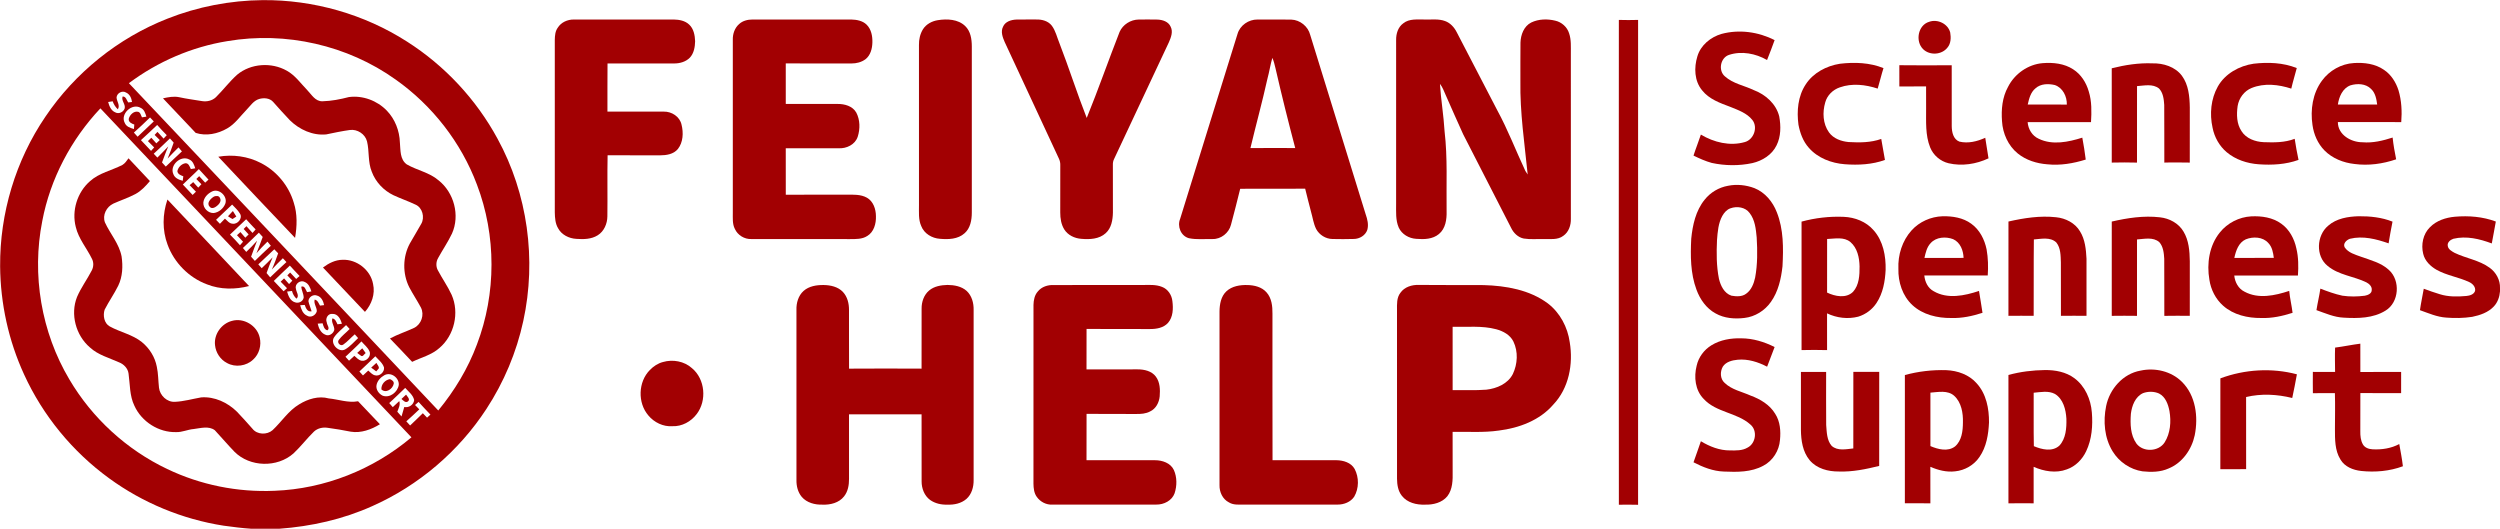 <?xml version="1.0" encoding="UTF-8" ?>
<!DOCTYPE svg PUBLIC "-//W3C//DTD SVG 1.1//EN" "http://www.w3.org/Graphics/SVG/1.1/DTD/svg11.dtd">
<svg width="2000pt" height="423pt" viewBox="0 0 2000 423" version="1.1" xmlns="http://www.w3.org/2000/svg">
<g id="#a20002ff">
<path fill="#a20002" opacity="1.00" d=" M 133.95 14.93 C 158.12 5.34 184.09 0.37 210.07 0.10 C 250.73 -0.24 291.43 11.34 325.66 33.31 C 355.81 52.52 380.95 79.48 397.99 110.91 C 422.14 154.96 429.34 207.77 418.63 256.78 C 413.22 281.79 403.14 305.75 389.13 327.15 C 367.00 361.07 334.94 388.41 297.92 404.85 C 274.42 415.45 248.95 421.15 223.29 423.00 L 201.10 423.00 C 193.65 422.49 186.25 421.56 178.87 420.54 C 145.93 415.41 114.27 402.31 87.34 382.67 C 58.05 361.39 34.31 332.50 19.27 299.56 C 6.83 272.51 0.34 242.78 0.10 213.03 C -0.20 170.70 12.49 128.34 36.34 93.33 C 60.03 58.20 94.50 30.42 133.95 14.93 M 181.99 32.89 C 153.48 37.49 126.22 49.26 103.11 66.55 C 142.95 108.50 182.60 150.64 222.39 192.63 C 265.09 237.93 307.99 283.03 350.61 328.40 C 363.63 312.58 374.39 294.82 381.54 275.58 C 397.09 234.81 397.09 188.40 381.53 147.63 C 368.89 113.94 345.83 84.33 316.44 63.60 C 277.99 36.14 228.53 24.97 181.99 32.89 M 93.24 78.04 C 93.46 81.23 96.26 84.32 94.26 87.44 C 92.36 85.67 91.00 83.47 90.13 81.03 C 88.93 81.21 87.72 81.40 86.52 81.60 C 87.40 84.89 88.83 88.52 92.25 89.90 C 95.01 91.46 98.65 89.72 99.69 86.88 C 100.73 83.48 96.82 80.55 98.09 77.21 C 100.74 77.04 101.35 80.23 102.55 81.96 C 103.57 81.84 104.59 81.71 105.61 81.59 C 105.21 78.54 103.87 75.39 100.89 74.06 C 97.85 72.10 93.43 74.50 93.24 78.04 M 99.79 98.30 C 101.01 101.34 104.28 102.41 107.16 103.22 C 107.23 102.32 107.37 100.52 107.44 99.62 C 105.38 98.93 102.61 97.70 103.01 95.03 C 103.80 91.90 107.03 88.61 110.51 89.44 C 112.47 90.00 112.70 92.34 113.59 93.87 C 114.76 93.68 115.93 93.50 117.11 93.31 C 116.28 90.64 115.39 87.54 112.58 86.32 C 105.71 82.14 95.98 91.15 99.79 98.30 M 80.32 86.68 C 56.84 111.62 40.21 143.10 33.82 176.81 C 25.27 219.78 33.05 265.78 55.45 303.47 C 73.68 334.43 101.28 359.77 133.74 375.19 C 160.39 387.97 190.20 393.94 219.71 392.62 C 259.63 391.13 298.67 375.63 329.14 349.87 C 246.20 262.14 163.26 174.41 80.32 86.68 M 107.10 106.07 C 108.10 107.17 109.09 108.27 110.09 109.38 C 114.38 105.27 118.71 101.21 123.03 97.13 C 122.03 96.07 121.03 95.02 120.03 93.96 C 115.79 98.07 111.52 102.15 107.10 106.07 M 112.75 112.11 C 115.46 114.96 118.15 117.83 120.84 120.70 C 121.67 119.78 122.50 118.86 123.33 117.94 C 121.67 116.25 120.00 114.56 118.34 112.88 C 119.24 111.98 120.15 111.09 121.06 110.20 C 122.40 111.68 123.74 113.17 125.06 114.67 C 125.99 113.80 126.92 112.93 127.85 112.06 C 126.46 110.68 125.08 109.31 123.69 107.94 C 124.45 107.13 125.21 106.32 125.97 105.52 C 127.59 107.31 129.23 109.09 130.87 110.87 C 131.71 109.96 132.56 109.05 133.41 108.15 C 130.77 105.50 128.21 102.78 125.76 99.97 C 121.43 104.02 117.17 108.16 112.75 112.11 M 122.98 122.97 C 123.95 124.00 124.92 125.04 125.89 126.08 C 128.88 123.16 131.76 120.14 134.65 117.11 C 132.75 121.31 131.25 125.66 129.61 129.96 C 130.62 131.06 131.62 132.16 132.62 133.28 C 136.91 129.21 141.18 125.11 145.54 121.12 C 144.63 120.05 143.72 118.99 142.81 117.92 C 139.78 120.78 136.96 123.85 134.08 126.85 C 135.89 122.67 137.39 118.37 138.94 114.09 C 137.93 112.98 136.94 111.86 135.96 110.73 C 131.72 114.90 127.34 118.92 122.98 122.97 M 138.69 139.34 C 139.84 142.53 143.18 143.84 146.19 144.63 C 146.31 143.73 146.54 141.93 146.65 141.03 C 144.65 140.23 142.15 139.41 141.89 136.89 C 142.52 133.89 145.05 131.28 148.05 130.64 C 150.87 130.20 151.74 133.28 152.66 135.25 C 153.84 135.06 155.02 134.86 156.20 134.66 C 155.33 131.92 154.29 128.75 151.37 127.57 C 144.61 123.91 135.47 132.25 138.69 139.34 M 146.27 147.62 C 148.88 150.39 151.49 153.17 154.10 155.96 C 154.99 155.09 155.87 154.22 156.76 153.36 C 155.06 151.62 153.38 149.87 151.70 148.13 C 152.65 147.31 153.61 146.50 154.57 145.68 C 155.90 147.16 157.24 148.63 158.59 150.11 C 159.43 149.20 160.27 148.29 161.12 147.38 C 159.76 145.98 158.41 144.58 157.06 143.19 C 157.63 142.62 158.78 141.49 159.35 140.93 C 160.95 142.67 162.54 144.40 164.14 146.14 C 165.03 145.33 165.91 144.52 166.80 143.70 C 164.24 140.89 161.61 138.13 159.07 135.29 C 154.94 139.54 150.45 143.42 146.27 147.62 M 169.39 153.31 C 166.00 155.02 163.02 158.17 162.68 162.10 C 162.44 166.55 166.55 170.64 170.99 170.43 C 175.15 169.88 178.75 166.79 180.25 162.91 C 182.36 157.02 175.04 150.21 169.39 153.31 M 185.71 163.65 C 181.45 167.74 177.15 171.80 172.85 175.85 C 173.88 176.91 174.91 177.98 175.94 179.05 C 177.27 177.66 178.61 176.28 179.95 174.91 C 181.77 176.44 183.37 178.81 185.96 178.95 C 190.00 179.71 194.37 174.67 191.99 170.93 C 190.35 168.15 187.90 165.98 185.71 163.65 M 183.99 187.68 C 186.73 190.44 189.43 193.26 191.98 196.20 C 192.80 195.25 193.61 194.31 194.43 193.37 C 192.81 191.64 191.18 189.92 189.58 188.17 C 190.49 187.33 191.41 186.49 192.34 185.66 C 193.64 187.16 194.94 188.66 196.24 190.17 C 197.13 189.29 198.02 188.42 198.91 187.55 C 197.58 186.09 196.25 184.64 194.93 183.18 C 195.67 182.43 196.40 181.68 197.15 180.94 C 198.78 182.73 200.42 184.52 202.01 186.35 C 202.84 185.42 203.67 184.49 204.51 183.56 C 201.94 180.88 199.37 178.19 196.93 175.40 C 192.64 179.51 188.28 183.56 183.99 187.68 M 194.32 198.40 C 195.21 199.44 196.11 200.49 197.01 201.53 C 200.06 198.70 202.89 195.65 205.67 192.56 C 204.03 196.81 202.38 201.05 200.87 205.35 C 201.87 206.47 202.87 207.60 203.88 208.73 C 208.07 204.61 212.36 200.59 216.67 196.61 C 215.77 195.51 214.87 194.41 213.97 193.30 C 210.89 196.27 207.97 199.39 205.16 202.62 C 206.96 198.31 208.53 193.92 210.18 189.55 C 209.13 188.42 208.10 187.28 207.08 186.14 C 202.93 190.34 198.54 194.28 194.32 198.40 M 206.64 211.48 C 207.55 212.51 208.46 213.54 209.37 214.57 C 212.42 211.82 215.18 208.78 218.09 205.89 C 216.31 210.01 214.77 214.22 213.25 218.44 C 214.22 219.58 215.18 220.72 216.13 221.87 C 220.44 217.77 224.75 213.67 229.15 209.67 C 228.20 208.64 227.24 207.60 226.29 206.58 C 223.20 209.45 220.36 212.57 217.46 215.63 C 219.41 211.41 220.95 207.03 222.52 202.66 C 221.50 201.57 220.47 200.50 219.44 199.43 C 215.20 203.48 210.92 207.48 206.64 211.48 M 219.05 224.76 C 221.67 227.50 224.27 230.27 226.89 233.02 C 227.79 232.20 228.70 231.38 229.61 230.56 C 227.92 228.82 226.24 227.08 224.54 225.35 C 225.44 224.47 226.35 223.59 227.26 222.71 C 228.60 224.22 229.93 225.73 231.26 227.25 C 232.12 226.34 232.99 225.44 233.86 224.55 C 232.53 223.13 231.20 221.72 229.87 220.30 C 230.43 219.73 231.55 218.59 232.11 218.02 C 233.72 219.73 235.32 221.46 236.94 223.17 C 237.85 222.37 238.75 221.57 239.66 220.78 C 237.03 218.05 234.41 215.30 231.88 212.47 C 227.63 216.59 223.20 220.53 219.05 224.76 M 236.74 231.00 C 236.98 233.69 239.74 236.64 237.19 238.95 C 235.37 237.28 234.18 235.15 233.59 232.76 C 232.28 232.93 230.97 233.10 229.67 233.27 C 230.66 236.72 232.23 240.77 236.04 241.86 C 238.91 242.97 242.51 241.12 242.95 238.00 C 242.89 235.01 241.24 232.33 241.00 229.37 C 243.81 228.24 244.56 231.95 245.65 233.71 C 246.51 233.57 248.23 233.28 249.09 233.14 C 248.17 230.09 246.83 226.72 243.60 225.51 C 240.20 223.71 235.58 227.24 236.74 231.00 M 246.74 240.96 C 247.31 243.73 248.52 246.32 249.29 249.04 C 245.92 249.73 244.67 246.49 243.79 243.95 C 242.88 244.00 241.05 244.12 240.14 244.17 C 240.99 247.43 242.25 251.04 245.58 252.53 C 248.60 254.52 252.65 252.24 253.45 248.96 C 253.49 245.77 250.81 242.96 251.73 239.69 C 254.17 240.11 254.91 242.65 256.00 244.49 C 256.82 244.39 258.47 244.20 259.29 244.10 C 258.67 240.92 257.03 237.41 253.65 236.47 C 250.57 235.22 246.87 237.64 246.74 240.96 M 261.42 257.91 C 261.53 260.02 264.27 262.76 261.85 264.26 C 259.28 263.54 258.76 260.83 258.08 258.63 C 257.10 258.70 255.13 258.85 254.15 258.92 C 254.95 262.50 256.58 266.28 260.22 267.75 C 263.17 269.28 266.65 266.92 267.43 263.97 C 267.67 260.79 264.73 257.85 265.91 254.71 C 268.33 255.10 269.04 257.58 269.98 259.45 C 270.86 259.35 272.62 259.13 273.49 259.02 C 272.59 255.40 270.30 250.92 265.95 251.12 C 262.36 250.68 260.07 254.82 261.42 257.91 M 267.43 269.62 C 263.58 274.65 271.06 282.76 276.35 279.38 C 280.25 277.06 283.22 273.55 286.49 270.47 C 285.60 269.46 284.71 268.46 283.82 267.45 C 280.69 270.09 278.03 273.30 274.66 275.64 C 272.53 277.29 269.47 274.34 270.87 272.15 C 273.32 268.72 276.83 266.23 279.72 263.19 C 278.77 262.15 277.81 261.11 276.86 260.07 C 273.71 263.23 270.01 265.93 267.43 269.62 M 276.37 285.41 C 277.32 286.46 278.27 287.51 279.23 288.57 C 280.65 287.27 282.05 285.96 283.48 284.67 C 285.20 286.16 286.82 288.05 289.16 288.56 C 293.14 289.38 297.28 284.96 295.59 281.05 C 294.24 277.87 291.32 275.73 289.15 273.13 C 285.06 277.39 280.64 281.33 276.37 285.41 M 287.51 297.19 C 288.46 298.25 289.41 299.31 290.38 300.37 C 291.80 299.08 293.20 297.77 294.61 296.46 C 296.26 297.87 297.75 299.73 299.98 300.25 C 303.61 301.28 307.73 297.68 307.22 293.97 C 306.04 290.26 302.74 287.84 300.26 285.02 C 296.11 289.17 291.77 293.14 287.51 297.19 M 307.42 300.21 C 304.50 301.87 301.94 304.55 301.24 307.93 C 300.50 311.49 302.98 315.04 306.10 316.54 C 311.92 318.69 318.14 313.65 319.03 307.95 C 319.41 302.21 312.69 297.21 307.42 300.21 M 311.39 322.46 C 312.33 323.54 313.28 324.63 314.22 325.72 C 315.94 324.08 317.65 322.45 319.42 320.87 C 320.42 323.85 318.86 326.65 317.84 329.38 C 318.97 330.63 320.09 331.90 321.22 333.17 C 321.95 330.65 322.66 328.12 323.42 325.61 C 327.07 326.38 330.95 323.82 331.34 320.04 C 330.44 315.92 326.81 313.32 324.16 310.32 C 319.98 314.45 315.66 318.43 311.39 322.46 M 332.03 324.02 C 333.17 325.16 334.31 326.32 335.44 327.48 C 331.99 330.69 328.62 333.98 325.05 337.06 C 326.07 338.16 327.09 339.27 328.10 340.39 C 331.44 337.07 334.98 333.95 338.27 330.58 C 339.40 331.75 340.52 332.94 341.65 334.13 C 342.55 333.31 343.45 332.49 344.35 331.68 C 341.17 328.31 337.91 325.00 334.85 321.53 C 333.90 322.36 332.96 323.18 332.03 324.02 Z" />
<path fill="#a20002" opacity="1.00" d=" M 446.19 22.19 C 448.88 17.84 454.02 15.56 459.03 15.62 C 485.70 15.61 512.38 15.62 539.06 15.61 C 543.41 15.70 548.11 16.56 551.37 19.69 C 554.99 23.06 555.92 28.27 556.10 33.00 C 555.99 37.57 555.17 42.56 551.95 46.05 C 548.65 49.52 543.68 50.83 539.01 50.77 C 521.35 50.75 503.68 50.77 486.02 50.75 C 485.88 63.59 486.00 76.43 485.95 89.26 C 500.98 89.29 516.01 89.21 531.04 89.29 C 537.37 89.14 543.87 93.34 545.23 99.73 C 546.86 106.18 546.56 113.86 542.27 119.24 C 538.84 123.41 533.11 124.26 528.02 124.27 C 514.04 124.24 500.06 124.31 486.08 124.22 C 485.75 140.50 486.12 156.78 485.90 173.06 C 485.86 178.90 483.28 185.05 478.18 188.22 C 473.10 191.43 466.81 191.52 461.01 191.09 C 455.20 190.76 449.23 187.85 446.45 182.55 C 444.19 178.79 443.95 174.30 443.84 170.03 C 443.84 124.00 443.85 77.96 443.83 31.93 C 443.91 28.58 444.14 24.99 446.19 22.19 Z" />
<path fill="#a20002" opacity="1.00" d=" M 591.28 19.27 C 594.14 16.58 598.17 15.62 602.00 15.61 C 628.33 15.63 654.66 15.62 680.99 15.61 C 685.33 15.73 690.07 16.55 693.30 19.73 C 697.06 23.41 698.06 28.99 697.91 34.05 C 697.78 38.91 696.40 44.27 692.39 47.38 C 689.17 49.78 685.10 50.81 681.12 50.77 C 663.62 50.74 646.12 50.79 628.61 50.74 C 628.62 61.55 628.62 72.36 628.62 83.17 C 642.42 83.15 656.23 83.16 670.04 83.16 C 675.67 83.09 682.03 84.83 685.01 90.03 C 688.10 95.91 688.18 103.09 686.19 109.33 C 684.15 115.66 677.24 118.96 670.92 118.61 C 656.82 118.62 642.71 118.64 628.61 118.59 C 628.63 130.99 628.60 143.40 628.63 155.81 C 644.76 155.64 660.89 155.79 677.03 155.73 C 682.57 155.73 688.57 155.35 693.57 158.18 C 698.70 161.12 700.72 167.34 700.75 172.95 C 700.95 178.84 699.16 185.64 693.75 188.81 C 689.68 191.46 684.63 191.24 679.98 191.28 C 653.67 191.22 627.36 191.31 601.06 191.24 C 595.53 191.44 590.13 188.14 587.87 183.09 C 585.80 179.07 586.30 174.44 586.25 170.08 C 586.27 124.03 586.27 77.98 586.25 31.93 C 586.09 27.26 587.70 22.40 591.28 19.27 Z" />
<path fill="#a20002" opacity="1.00" d=" M 750.27 16.14 C 757.67 14.96 766.42 15.31 772.12 20.81 C 776.49 24.95 777.42 31.26 777.45 37.00 C 777.44 81.33 777.44 125.67 777.45 170.01 C 777.45 175.97 776.33 182.57 771.58 186.67 C 766.28 191.42 758.66 191.64 751.95 191.04 C 745.64 190.63 739.31 186.92 736.99 180.85 C 734.60 175.55 735.24 169.64 735.18 164.00 C 735.18 121.32 735.20 78.64 735.17 35.96 C 735.09 31.60 736.06 27.15 738.37 23.42 C 740.96 19.31 745.56 16.88 750.27 16.14 Z" />
<path fill="#a20002" opacity="1.00" d=" M 802.42 21.42 C 804.13 17.26 808.94 15.80 813.07 15.65 C 818.37 15.53 823.68 15.65 829.00 15.60 C 833.56 15.46 838.54 16.77 841.44 20.54 C 844.53 24.68 845.61 29.86 847.55 34.56 C 855.20 54.36 861.63 74.61 869.38 94.36 C 878.63 71.62 886.72 48.38 895.68 25.51 C 898.28 19.63 904.53 15.71 910.92 15.63 C 915.93 15.59 920.94 15.54 925.95 15.66 C 930.05 15.81 934.80 17.29 936.53 21.40 C 938.61 25.46 936.77 30.01 935.09 33.86 C 920.46 64.99 905.86 96.13 891.24 127.26 C 890.50 128.72 890.24 130.34 890.30 131.97 C 890.33 144.64 890.32 157.32 890.33 169.99 C 890.22 175.86 889.17 182.40 884.57 186.53 C 879.33 191.36 871.70 191.65 864.99 191.06 C 859.69 190.67 854.30 188.16 851.43 183.55 C 848.90 179.52 848.19 174.63 848.20 169.95 C 848.22 157.28 848.21 144.61 848.23 131.94 C 848.28 130.19 847.86 128.48 847.13 126.91 C 832.61 95.81 818.20 64.65 803.71 33.53 C 802.10 29.79 800.42 25.35 802.42 21.42 Z" />
<path fill="#a20002" opacity="1.00" d=" M 990.03 27.10 C 992.02 20.24 998.94 15.52 1006.01 15.62 C 1015.01 15.65 1024.01 15.52 1033.01 15.68 C 1040.02 15.91 1046.45 21.10 1048.16 27.90 C 1062.98 75.73 1077.69 123.59 1092.53 171.41 C 1093.93 175.38 1095.02 179.74 1093.84 183.91 C 1092.31 188.39 1087.59 191.18 1082.97 191.17 C 1077.30 191.35 1071.62 191.32 1065.96 191.20 C 1060.58 191.13 1055.41 187.90 1052.90 183.17 C 1050.75 178.83 1050.15 173.96 1048.81 169.36 C 1047.28 163.21 1045.56 157.12 1044.14 150.95 C 1026.81 150.95 1009.48 150.96 992.16 151.02 C 989.78 160.66 987.36 170.29 984.77 179.87 C 983.11 186.39 976.78 191.43 969.99 191.23 C 963.71 191.12 957.32 191.83 951.13 190.57 C 944.62 188.80 941.63 181.04 944.13 175.01 C 959.35 125.69 974.72 76.40 990.03 27.10 M 1017.88 46.30 C 1016.28 51.76 1015.47 57.41 1013.97 62.90 C 1009.84 81.52 1004.77 99.91 1000.35 118.46 C 1012.29 118.37 1024.24 118.41 1036.18 118.44 C 1030.59 97.19 1025.26 75.88 1020.36 54.46 C 1019.72 51.69 1019.05 48.90 1017.88 46.30 Z" />
<path fill="#a20002" opacity="1.00" d=" M 1122.59 18.68 C 1127.47 14.71 1134.14 15.71 1139.98 15.61 C 1145.33 15.79 1150.91 14.93 1156.05 16.84 C 1160.24 18.33 1163.40 21.85 1165.37 25.74 C 1176.16 46.55 1186.98 67.35 1197.78 88.16 C 1206.33 103.86 1212.71 120.60 1220.29 136.76 C 1220.84 137.74 1221.46 138.69 1222.15 139.60 C 1219.66 114.79 1215.90 89.99 1216.32 64.99 C 1216.37 54.68 1216.23 44.38 1216.38 34.08 C 1216.58 27.83 1219.10 20.97 1224.99 18.00 C 1230.90 15.15 1237.91 15.00 1244.21 16.54 C 1249.32 17.68 1253.73 21.62 1255.28 26.64 C 1257.09 31.89 1256.63 37.50 1256.68 42.95 C 1256.68 86.97 1256.67 130.99 1256.69 175.01 C 1256.84 180.16 1255.00 185.69 1250.59 188.70 C 1246.12 192.10 1240.20 191.12 1234.97 191.27 C 1229.64 191.11 1224.27 191.67 1218.99 190.83 C 1214.39 189.90 1210.78 186.33 1208.84 182.19 C 1196.07 157.24 1183.25 132.31 1170.50 107.35 C 1165.78 97.09 1161.30 86.71 1156.71 76.39 C 1155.24 73.23 1154.17 69.83 1151.95 67.09 C 1152.76 79.78 1154.91 92.33 1155.66 105.03 C 1158.15 126.28 1156.98 147.69 1157.28 169.03 C 1157.47 175.48 1156.45 182.87 1151.15 187.22 C 1146.14 191.43 1139.18 191.58 1132.99 191.07 C 1127.19 190.74 1121.47 187.45 1119.00 182.08 C 1116.37 176.08 1116.93 169.39 1116.89 163.01 C 1116.90 119.33 1116.89 75.65 1116.90 31.97 C 1116.83 27.02 1118.41 21.70 1122.59 18.68 Z" />
<path fill="#a20002" opacity="1.00" d=" M 1295.08 15.93 C 1300.21 16.08 1305.35 16.10 1310.48 15.93 C 1310.50 145.23 1310.53 274.53 1310.47 403.83 C 1305.34 403.68 1300.21 403.72 1295.09 403.78 C 1295.00 274.50 1294.99 145.21 1295.08 15.93 Z" />
<path fill="#a20002" opacity="1.00" d=" M 1543.40 17.42 C 1550.08 15.05 1558.39 19.01 1560.17 26.00 C 1560.85 30.07 1560.80 34.75 1557.98 38.05 C 1553.44 43.92 1543.88 44.54 1538.57 39.40 C 1532.04 33.12 1534.30 20.05 1543.40 17.42 Z" />
<path fill="#a20002" opacity="1.00" d=" M 1377.27 27.12 C 1391.39 23.35 1406.74 25.45 1419.69 32.10 C 1417.79 37.45 1415.72 42.74 1413.64 48.01 C 1404.57 42.79 1393.27 40.58 1383.17 43.92 C 1376.26 46.24 1374.40 56.50 1379.97 61.13 C 1386.40 66.92 1395.29 68.40 1402.92 72.03 C 1412.38 75.58 1420.93 83.07 1423.39 93.16 C 1424.77 100.82 1424.80 109.19 1421.24 116.29 C 1417.59 123.85 1409.90 128.63 1401.93 130.47 C 1391.24 132.78 1380.07 132.64 1369.40 130.34 C 1364.33 128.95 1359.53 126.76 1354.81 124.48 C 1356.61 118.82 1358.86 113.32 1360.70 107.67 C 1371.10 113.91 1383.98 117.08 1395.86 113.65 C 1403.02 111.68 1406.54 101.86 1401.88 95.97 C 1397.53 90.48 1390.63 88.10 1384.36 85.54 C 1376.15 82.46 1367.28 79.38 1361.67 72.24 C 1355.45 64.77 1355.13 54.06 1357.89 45.12 C 1360.51 36.16 1368.50 29.66 1377.27 27.12 Z" />
<path fill="#a20002" opacity="1.00" d=" M 1444.56 67.54 C 1450.58 58.22 1461.19 52.68 1471.96 51.00 C 1483.62 49.62 1495.78 50.05 1506.79 54.49 C 1505.06 59.90 1503.80 65.44 1502.16 70.88 C 1492.46 67.69 1481.67 66.41 1471.87 69.89 C 1466.35 71.75 1461.68 76.25 1460.18 81.95 C 1457.87 89.82 1458.27 99.06 1463.18 105.89 C 1466.73 110.86 1472.97 113.09 1478.84 113.63 C 1487.60 114.14 1496.63 114.14 1505.00 111.15 C 1506.07 116.73 1506.88 122.37 1507.96 127.95 C 1497.76 131.65 1486.67 132.20 1475.95 131.40 C 1465.16 130.60 1454.12 126.44 1446.94 118.09 C 1442.42 112.99 1440.03 106.39 1438.77 99.78 C 1437.30 88.82 1438.32 76.98 1444.56 67.54 Z" />
<path fill="#a20002" opacity="1.00" d=" M 1606.41 69.54 C 1611.66 59.07 1622.41 51.48 1634.14 50.52 C 1642.49 49.85 1651.41 50.78 1658.56 55.48 C 1664.81 59.45 1668.98 66.08 1670.99 73.11 C 1673.49 81.05 1673.29 89.51 1672.81 97.72 C 1655.91 97.63 1639.01 97.69 1622.11 97.69 C 1622.55 103.34 1625.71 108.66 1630.99 111.01 C 1641.94 116.34 1654.74 113.63 1665.84 110.12 C 1666.91 115.94 1667.90 121.77 1668.59 127.65 C 1658.69 130.75 1648.26 132.53 1637.87 131.45 C 1629.41 130.80 1620.91 128.20 1614.25 122.81 C 1606.52 116.57 1602.17 106.76 1601.61 96.95 C 1600.92 87.62 1601.79 77.86 1606.41 69.54 M 1628.45 70.61 C 1624.50 73.78 1623.26 78.93 1622.18 83.62 C 1632.61 83.63 1643.04 83.57 1653.47 83.66 C 1653.62 77.17 1650.29 70.23 1643.85 68.03 C 1638.71 66.83 1632.60 66.89 1628.45 70.61 Z" />
<path fill="#a20002" opacity="1.00" d=" M 1689.39 54.63 C 1700.03 51.96 1710.96 50.23 1721.97 50.68 C 1730.67 50.48 1740.09 53.37 1745.50 60.57 C 1750.87 67.83 1751.69 77.20 1751.84 85.94 C 1751.83 100.65 1751.87 115.36 1751.82 130.07 C 1745.03 130.02 1738.24 129.83 1731.46 130.07 C 1731.37 114.70 1731.53 99.32 1731.38 83.95 C 1731.08 79.40 1730.54 74.22 1727.21 70.79 C 1722.22 66.84 1715.42 68.49 1709.62 68.89 C 1709.60 89.29 1709.64 109.68 1709.60 130.08 C 1702.86 129.96 1696.13 129.85 1689.40 130.07 C 1689.36 104.92 1689.38 79.78 1689.39 54.63 Z" />
<path fill="#a20002" opacity="1.00" d=" M 1774.26 69.22 C 1780.10 58.90 1791.39 52.65 1802.90 50.97 C 1814.45 49.63 1826.49 50.07 1837.41 54.45 C 1835.99 59.95 1834.28 65.37 1833.03 70.90 C 1822.86 67.58 1811.44 66.27 1801.31 70.38 C 1795.32 72.80 1791.10 78.54 1790.10 84.86 C 1789.17 91.61 1789.27 99.03 1793.20 104.90 C 1796.91 110.86 1804.18 113.42 1810.91 113.73 C 1819.24 114.05 1827.85 114.10 1835.75 111.05 C 1836.58 116.71 1837.67 122.32 1838.82 127.92 C 1828.65 131.60 1817.61 132.20 1806.90 131.42 C 1797.69 130.76 1788.44 127.74 1781.32 121.73 C 1775.44 116.76 1771.51 109.68 1770.05 102.16 C 1767.60 91.17 1768.70 79.12 1774.26 69.22 Z" />
<path fill="#a20002" opacity="1.00" d=" M 1857.57 64.54 C 1863.48 56.43 1873.03 51.01 1883.10 50.44 C 1891.37 49.91 1900.17 51.01 1907.14 55.85 C 1912.87 59.64 1916.69 65.73 1918.78 72.19 C 1921.26 80.43 1921.67 89.14 1921.00 97.68 C 1904.09 97.67 1887.19 97.68 1870.29 97.67 C 1870.27 107.84 1880.86 113.85 1889.99 113.81 C 1898.25 114.55 1906.31 112.54 1914.10 110.04 C 1914.71 115.89 1915.77 121.68 1916.92 127.45 C 1906.23 131.11 1894.76 132.70 1883.53 131.18 C 1874.69 130.21 1865.86 126.73 1859.55 120.32 C 1854.19 114.85 1851.03 107.54 1849.99 100.01 C 1848.17 87.85 1850.10 74.59 1857.57 64.54 M 1880.31 68.29 C 1874.02 70.66 1871.21 77.46 1870.29 83.64 C 1880.77 83.59 1891.25 83.63 1901.74 83.62 C 1901.14 79.16 1900.29 74.32 1896.83 71.12 C 1892.56 66.81 1885.76 66.63 1880.31 68.29 Z" />
<path fill="#a20002" opacity="1.00" d=" M 189.75 59.74 C 200.64 50.68 217.20 49.62 229.43 56.56 C 236.15 60.27 240.59 66.72 245.83 72.13 C 249.34 75.73 252.18 81.15 257.95 81.02 C 265.08 80.84 272.20 79.45 279.11 77.65 C 290.17 76.17 301.75 80.49 309.46 88.51 C 316.01 95.28 319.61 104.62 319.91 113.99 C 320.49 120.06 319.82 127.53 325.44 131.53 C 333.63 136.26 343.51 137.94 350.82 144.25 C 363.23 154.04 368.12 172.34 361.59 186.85 C 358.37 193.63 354.09 199.84 350.50 206.42 C 348.83 209.26 348.64 212.95 350.11 215.90 C 353.64 222.66 358.12 228.91 361.31 235.85 C 367.64 250.17 363.49 268.27 351.53 278.39 C 345.35 283.98 337.05 285.93 329.72 289.48 C 323.82 283.24 317.98 276.95 311.97 270.81 C 318.19 267.43 324.98 265.29 331.37 262.27 C 337.11 259.38 339.65 251.84 336.76 246.08 C 333.80 240.53 330.29 235.28 327.35 229.71 C 321.97 218.91 322.11 205.46 327.86 194.82 C 330.80 189.51 334.08 184.39 337.00 179.06 C 339.96 173.96 338.01 166.10 332.40 163.69 C 326.63 160.93 320.55 158.88 314.76 156.17 C 306.90 152.41 300.48 145.61 297.44 137.43 C 294.22 129.70 295.56 121.09 293.61 113.08 C 292.12 107.23 285.82 103.15 279.87 104.00 C 273.53 104.88 267.25 106.21 260.99 107.52 C 250.20 108.60 239.49 103.67 231.90 96.20 C 227.28 91.42 222.90 86.41 218.46 81.47 C 215.73 78.41 211.04 78.10 207.32 79.19 C 202.77 80.53 200.20 84.84 197.04 88.03 C 192.11 93.11 187.98 99.20 181.71 102.76 C 174.22 107.10 164.95 109.06 156.56 106.32 C 147.87 97.07 139.13 87.88 130.39 78.67 C 134.60 77.73 138.99 76.87 143.28 77.75 C 149.23 79.06 155.28 79.84 161.29 80.83 C 165.29 81.58 169.76 80.62 172.74 77.74 C 178.61 71.94 183.59 65.25 189.75 59.74 Z" />
<path fill="#a20002" opacity="1.00" d=" M 1519.47 52.17 C 1533.43 52.33 1547.40 52.30 1561.37 52.19 C 1561.41 68.48 1561.36 84.76 1561.39 101.05 C 1561.44 105.68 1562.64 111.44 1567.50 113.29 C 1574.49 114.96 1581.79 113.16 1588.20 110.22 C 1589.17 115.69 1589.83 121.20 1590.81 126.67 C 1580.98 131.32 1569.60 133.07 1558.93 130.62 C 1552.31 129.07 1546.61 124.20 1544.10 117.87 C 1540.18 108.05 1540.95 97.29 1540.89 86.94 C 1540.88 81.00 1540.91 75.05 1540.87 69.11 C 1533.74 69.21 1526.60 69.11 1519.48 69.19 C 1519.41 63.51 1519.41 57.84 1519.47 52.17 Z" />
<path fill="#a20002" opacity="1.00" d=" M 174.63 125.38 C 186.10 123.38 198.27 124.97 208.63 130.38 C 221.24 136.79 231.01 148.53 235.00 162.10 C 237.98 171.19 237.65 180.99 236.05 190.30 C 215.49 168.74 195.07 147.05 174.63 125.38 Z" />
<path fill="#a20002" opacity="1.00" d=" M 102.82 126.64 C 108.47 132.76 114.24 138.76 119.92 144.85 C 116.56 148.83 112.95 152.78 108.29 155.26 C 102.65 158.25 96.55 160.24 90.74 162.85 C 85.23 165.39 81.70 172.12 83.98 178.00 C 88.20 187.15 95.35 195.04 97.28 205.18 C 98.41 213.01 98.09 221.31 94.59 228.55 C 91.33 235.15 87.05 241.19 83.71 247.74 C 82.23 252.30 83.23 258.61 87.77 261.13 C 96.11 265.73 105.92 267.58 113.45 273.63 C 119.56 278.58 123.99 285.65 125.45 293.40 C 126.65 298.92 126.56 304.59 127.19 310.18 C 127.88 316.37 133.59 321.85 139.96 321.46 C 147.06 321.14 153.96 319.13 160.94 317.91 C 171.62 317.09 182.10 322.01 189.60 329.41 C 193.86 333.80 197.87 338.43 201.96 342.98 C 205.68 347.84 213.60 348.05 218.06 344.13 C 225.30 337.36 230.73 328.57 239.41 323.43 C 246.33 319.17 254.91 316.50 262.98 318.73 C 270.81 319.49 278.53 322.48 286.46 321.01 C 292.28 327.14 298.08 333.29 303.93 339.39 C 297.02 343.65 288.77 346.69 280.56 345.34 C 274.46 344.08 268.31 343.11 262.15 342.25 C 258.30 341.62 254.10 342.55 251.20 345.24 C 245.47 350.81 240.64 357.26 234.81 362.72 C 221.78 374.28 199.91 373.78 187.58 361.41 C 182.19 355.81 177.14 349.89 171.86 344.19 C 166.96 340.51 160.45 342.57 154.91 343.23 C 150.19 343.60 145.80 345.83 141.03 345.69 C 126.98 346.11 113.28 337.37 107.51 324.58 C 103.61 316.59 104.06 307.48 102.84 298.88 C 102.35 294.69 98.97 291.26 95.13 289.82 C 87.23 286.24 78.44 283.98 71.94 277.95 C 60.65 268.29 56.08 251.40 61.65 237.51 C 64.84 230.08 69.72 223.54 73.41 216.37 C 74.91 213.52 75.06 210.04 73.61 207.15 C 69.45 198.57 62.87 191.06 60.63 181.63 C 57.23 168.57 61.80 153.81 71.99 144.96 C 79.31 138.32 89.35 136.38 97.93 131.95 C 100.06 130.71 101.37 128.55 102.82 126.64 Z" />
<path fill="#a20002" opacity="1.00" d=" M 1382.46 148.62 C 1389.47 147.20 1396.86 147.99 1403.55 150.51 C 1412.02 153.89 1418.24 161.43 1421.45 169.81 C 1426.91 183.48 1426.77 198.52 1426.00 212.99 C 1424.90 222.98 1422.63 233.27 1416.68 241.58 C 1411.82 248.53 1403.99 253.40 1395.54 254.36 C 1387.74 255.31 1379.41 254.67 1372.47 250.73 C 1365.07 246.73 1359.98 239.46 1357.17 231.69 C 1352.33 218.72 1352.33 204.64 1352.99 191.00 C 1354.08 180.01 1356.58 168.53 1363.72 159.76 C 1368.33 153.91 1375.12 149.91 1382.46 148.62 M 1384.39 166.64 C 1381.45 167.61 1379.33 170.13 1377.84 172.73 C 1374.62 178.60 1374.13 185.42 1373.61 191.96 C 1373.14 202.32 1373.11 212.82 1375.16 223.03 C 1376.48 228.55 1379.36 234.63 1385.15 236.55 C 1389.02 237.20 1393.57 237.52 1396.90 234.98 C 1401.10 232.03 1403.06 226.92 1404.11 222.07 C 1406.08 211.49 1405.99 200.64 1405.35 189.93 C 1404.71 183.18 1404.00 175.91 1399.68 170.38 C 1396.27 165.70 1389.56 164.75 1384.39 166.64 Z" />
<path fill="#a20002" opacity="1.00" d=" M 171.27 157.20 C 172.77 156.61 175.16 156.44 175.89 158.25 C 177.41 160.56 175.50 163.24 173.65 164.67 C 172.06 166.02 169.27 167.51 167.71 165.32 C 164.93 162.42 168.68 158.69 171.27 157.20 Z" />
<path fill="#a20002" opacity="1.00" d=" M 134.07 195.74 C 129.71 184.21 129.99 171.23 133.95 159.63 C 155.67 182.74 177.59 205.67 199.25 228.83 C 188.22 231.69 176.25 231.74 165.57 227.48 C 151.14 222.12 139.35 210.19 134.07 195.74 Z" />
<path fill="#a20002" opacity="1.00" d=" M 182.38 172.99 C 183.67 171.59 184.99 170.21 186.30 168.82 C 187.23 170.28 188.16 171.74 189.06 173.23 C 188.08 173.95 187.07 174.61 186.03 175.22 C 184.74 174.60 183.57 173.76 182.38 172.99 Z" />
<path fill="#a20002" opacity="1.00" d=" M 1529.22 184.36 C 1535.49 177.38 1544.67 173.32 1554.02 173.01 C 1561.98 172.84 1570.42 174.13 1576.99 178.97 C 1583.72 183.77 1587.65 191.57 1589.28 199.52 C 1590.51 206.40 1590.66 213.42 1590.19 220.38 C 1573.28 220.39 1556.36 220.37 1539.45 220.40 C 1539.94 225.46 1542.29 230.52 1546.96 232.98 C 1558.09 239.49 1571.68 236.59 1583.20 232.75 C 1584.29 238.55 1585.02 244.42 1586.00 250.25 C 1577.92 252.87 1569.53 254.69 1561.00 254.40 C 1549.93 254.54 1538.22 251.78 1529.92 244.08 C 1521.99 236.74 1518.43 225.62 1518.72 215.00 C 1518.23 203.97 1521.78 192.62 1529.22 184.36 M 1544.52 194.51 C 1541.46 197.71 1540.50 202.16 1539.56 206.34 C 1549.99 206.30 1560.42 206.34 1570.86 206.32 C 1570.68 200.35 1568.25 193.90 1562.47 191.31 C 1556.59 189.10 1548.92 189.57 1544.52 194.51 Z" />
<path fill="#a20002" opacity="1.00" d=" M 1775.89 185.97 C 1781.94 178.38 1791.26 173.63 1800.95 173.09 C 1809.26 172.68 1818.15 173.93 1825.03 178.97 C 1831.55 183.58 1835.49 191.08 1837.10 198.77 C 1838.81 205.85 1838.83 213.18 1838.35 220.40 C 1821.37 220.37 1804.39 220.38 1787.41 220.40 C 1787.93 225.72 1790.69 230.96 1795.65 233.36 C 1806.76 239.40 1820.00 236.47 1831.37 232.72 C 1831.92 238.62 1833.36 244.38 1834.06 250.26 C 1825.95 252.85 1817.56 254.71 1809.00 254.40 C 1798.16 254.52 1786.72 251.92 1778.47 244.53 C 1772.50 239.23 1768.69 231.71 1767.52 223.85 C 1765.27 210.85 1767.38 196.43 1775.89 185.97 M 1796.65 191.46 C 1790.84 194.09 1788.72 200.58 1787.46 206.33 C 1797.99 206.30 1808.52 206.35 1819.05 206.31 C 1818.52 202.10 1817.74 197.54 1814.64 194.39 C 1810.23 189.40 1802.48 189.12 1796.65 191.46 Z" />
<path fill="#a20002" opacity="1.00" d=" M 1862.50 180.60 C 1869.16 174.73 1878.36 173.23 1886.96 172.99 C 1896.12 172.92 1905.43 173.89 1914.02 177.31 C 1912.79 183.06 1911.88 188.88 1910.88 194.68 C 1901.00 191.23 1890.34 188.46 1879.90 191.03 C 1877.26 191.98 1874.24 194.74 1875.69 197.80 C 1878.61 202.23 1884.11 203.66 1888.82 205.39 C 1896.52 208.17 1904.92 210.21 1911.08 215.92 C 1920.48 224.32 1919.37 241.87 1908.43 248.48 C 1898.53 254.66 1886.33 254.79 1875.06 254.13 C 1867.38 253.82 1860.29 250.61 1853.16 248.11 C 1854.04 242.34 1855.48 236.68 1856.29 230.91 C 1862.04 233.12 1867.86 235.25 1873.91 236.55 C 1879.83 237.43 1885.88 237.33 1891.82 236.58 C 1894.20 236.15 1897.47 234.87 1897.39 231.98 C 1897.68 229.16 1895.34 227.03 1893.07 225.86 C 1882.99 220.94 1870.94 220.12 1862.11 212.73 C 1852.36 204.94 1853.19 188.40 1862.50 180.60 Z" />
<path fill="#a20002" opacity="1.00" d=" M 1943.92 181.82 C 1949.14 176.47 1956.62 174.04 1963.92 173.38 C 1974.93 172.43 1986.26 173.31 1996.66 177.23 C 1995.49 183.05 1994.65 188.94 1993.43 194.75 C 1983.68 191.10 1973.02 188.52 1962.67 191.02 C 1960.26 191.83 1957.61 193.99 1958.22 196.82 C 1958.65 199.59 1961.47 201.01 1963.68 202.28 C 1972.83 206.72 1983.41 208.10 1991.75 214.22 C 1996.87 217.91 2000.22 224.03 2000.00 230.42 L 2000.00 233.08 C 1999.66 237.47 1998.15 241.91 1995.07 245.15 C 1990.57 249.97 1984.04 252.18 1977.74 253.48 C 1970.89 254.52 1963.91 254.63 1957.02 254.08 C 1949.65 253.62 1942.83 250.57 1935.96 248.14 C 1936.77 242.38 1938.02 236.71 1939.01 230.98 C 1943.24 232.52 1947.47 234.09 1951.81 235.36 C 1958.66 237.53 1966.00 237.42 1973.09 236.78 C 1975.78 236.52 1979.04 235.63 1980.05 232.78 C 1980.68 229.59 1978.05 226.87 1975.36 225.66 C 1966.94 221.69 1957.44 220.43 1949.28 215.85 C 1944.37 213.06 1939.88 208.73 1938.56 203.07 C 1936.74 195.72 1938.42 187.23 1943.92 181.82 Z" />
<path fill="#a20002" opacity="1.00" d=" M 1441.24 177.29 C 1452.20 174.32 1463.62 172.98 1474.98 173.47 C 1483.91 173.82 1492.97 177.31 1498.89 184.21 C 1506.54 192.78 1508.78 204.80 1508.50 215.97 C 1508.06 225.10 1506.38 234.56 1501.26 242.32 C 1497.85 247.57 1492.55 251.52 1486.57 253.34 C 1478.26 255.48 1469.34 254.37 1461.64 250.68 C 1461.70 260.48 1461.68 270.28 1461.66 280.08 C 1454.85 279.91 1448.04 279.88 1441.24 280.07 C 1441.20 245.81 1441.19 211.55 1441.24 177.29 M 1461.69 191.19 C 1461.65 205.48 1461.70 219.78 1461.67 234.07 C 1467.99 237.10 1476.86 238.95 1482.41 233.48 C 1487.38 227.99 1487.70 220.07 1487.65 213.05 C 1487.51 206.10 1485.87 198.38 1480.36 193.65 C 1475.12 189.27 1467.90 190.98 1461.69 191.19 Z" />
<path fill="#a20002" opacity="1.00" d=" M 1606.77 177.22 C 1619.24 174.39 1632.11 172.38 1644.92 173.80 C 1652.47 174.55 1660.08 178.39 1664.01 185.09 C 1668.08 191.61 1668.81 199.49 1669.20 206.98 C 1669.23 222.21 1669.19 237.43 1669.21 252.65 C 1662.39 252.60 1655.56 252.58 1648.75 252.67 C 1648.70 238.43 1648.79 224.19 1648.70 209.96 C 1648.50 204.51 1648.62 198.42 1645.03 193.95 C 1640.19 189.41 1633.02 191.11 1627.09 191.56 C 1626.85 211.92 1627.07 232.28 1626.94 252.65 C 1620.20 252.61 1613.47 252.58 1606.75 252.67 C 1606.75 227.52 1606.70 202.37 1606.77 177.22 Z" />
<path fill="#a20002" opacity="1.00" d=" M 1689.41 177.25 C 1702.00 174.35 1715.03 172.34 1727.96 173.85 C 1735.44 174.64 1742.86 178.58 1746.76 185.18 C 1751.10 192.29 1751.71 200.87 1751.84 209.00 C 1751.84 223.55 1751.85 238.10 1751.83 252.65 C 1745.04 252.61 1738.25 252.56 1731.46 252.69 C 1731.37 237.47 1731.52 222.25 1731.39 207.03 C 1731.13 202.43 1730.62 197.28 1727.43 193.70 C 1722.50 189.42 1715.50 191.16 1709.61 191.57 C 1709.61 211.94 1709.64 232.31 1709.60 252.68 C 1702.86 252.58 1696.13 252.58 1689.40 252.68 C 1689.38 227.54 1689.35 202.39 1689.41 177.25 Z" />
<path fill="#a20002" opacity="1.00" d=" M 258.38 214.02 C 262.90 210.61 268.23 207.89 274.00 207.83 C 285.38 207.33 296.44 215.94 298.46 227.20 C 300.28 235.22 297.30 243.48 291.96 249.50 C 280.73 237.71 269.59 225.83 258.38 214.02 Z" />
<path fill="#a20002" opacity="1.00" d=" M 642.85 232.75 C 647.21 228.87 653.35 227.93 658.99 228.02 C 664.49 228.10 670.46 229.42 674.36 233.58 C 677.97 237.44 679.25 242.86 679.20 248.02 C 679.25 263.65 679.15 279.28 679.25 294.92 C 698.58 294.79 717.92 294.81 737.25 294.91 C 737.29 278.92 737.23 262.93 737.28 246.94 C 737.20 241.58 739.11 235.93 743.29 232.41 C 747.34 228.98 752.85 228.08 757.99 227.95 C 763.38 228.00 769.19 229.02 773.33 232.74 C 777.47 236.57 779.04 242.47 778.90 247.97 C 778.89 293.32 778.89 338.68 778.90 384.03 C 778.99 389.53 777.37 395.43 773.12 399.17 C 768.98 402.74 763.32 403.95 757.97 403.71 C 753.09 403.90 748.07 402.81 744.05 399.94 C 739.45 396.57 737.25 390.67 737.29 385.09 C 737.22 367.22 737.29 349.34 737.26 331.47 C 717.91 331.53 698.56 331.51 679.21 331.47 C 679.21 348.67 679.21 365.86 679.22 383.06 C 679.26 388.00 678.39 393.19 675.21 397.16 C 671.20 402.28 664.27 403.99 658.02 403.71 C 652.01 403.92 645.45 402.23 641.41 397.51 C 638.29 393.78 637.07 388.84 637.17 384.05 C 637.15 338.68 637.16 293.30 637.16 247.92 C 636.98 242.40 638.64 236.54 642.85 232.75 Z" />
<path fill="#a20002" opacity="1.00" d=" M 830.26 233.18 C 833.28 229.38 838.29 227.82 843.01 228.03 C 866.66 228.09 890.31 227.98 913.97 228.01 C 919.20 227.97 924.66 227.50 929.64 229.52 C 934.34 231.29 937.45 236.04 937.92 240.96 C 938.67 246.84 938.51 253.60 934.41 258.31 C 930.83 262.30 925.12 263.27 920.02 263.23 C 903.09 263.15 886.16 263.31 869.24 263.14 C 869.17 273.94 869.23 284.73 869.21 295.52 C 882.83 295.47 896.44 295.52 910.06 295.49 C 915.39 295.47 921.38 296.79 924.70 301.32 C 928.05 305.84 928.18 311.73 927.75 317.11 C 927.29 322.00 924.71 327.04 920.08 329.15 C 916.69 330.99 912.75 331.24 908.98 331.18 C 895.73 331.09 882.49 331.26 869.25 331.08 C 869.16 343.44 869.23 355.80 869.21 368.17 C 887.48 368.16 905.76 368.13 924.03 368.18 C 929.86 368.18 936.44 370.37 939.09 376.00 C 941.70 381.80 941.63 388.65 939.67 394.65 C 937.54 400.54 931.09 403.77 925.08 403.66 C 897.38 403.70 869.68 403.65 841.98 403.69 C 837.08 404.00 832.23 401.50 829.44 397.51 C 827.21 394.49 826.84 390.58 826.77 386.96 C 826.81 339.30 826.78 291.64 826.79 243.98 C 826.87 240.17 827.63 236.10 830.26 233.18 Z" />
<path fill="#a20002" opacity="1.00" d=" M 981.08 233.08 C 985.58 228.84 992.11 227.86 998.05 228.03 C 1003.52 228.17 1009.43 229.58 1013.18 233.85 C 1017.38 238.46 1018.04 245.05 1017.97 251.01 C 1018.04 290.06 1017.85 329.11 1018.03 368.16 C 1035.04 368.16 1052.05 368.14 1069.06 368.17 C 1074.59 368.22 1080.85 370.02 1083.72 375.17 C 1087.29 381.96 1087.23 390.70 1083.37 397.34 C 1080.51 401.64 1075.14 403.71 1070.12 403.67 C 1045.06 403.70 1020.01 403.65 994.95 403.69 C 990.97 403.65 986.68 404.13 983.14 401.91 C 978.05 399.33 975.44 393.55 975.61 388.02 C 975.62 341.67 975.63 295.33 975.61 248.98 C 975.70 243.34 976.78 237.12 981.08 233.08 Z" />
<path fill="#a20002" opacity="1.00" d=" M 1120.31 234.27 C 1123.56 229.56 1129.52 227.75 1135.02 227.94 C 1152.34 228.16 1169.66 227.96 1186.99 228.08 C 1204.83 228.60 1223.53 231.82 1238.20 242.67 C 1248.01 250.13 1254.14 261.79 1255.81 273.89 C 1258.69 291.25 1255.10 310.55 1242.68 323.62 C 1231.77 336.32 1215.25 342.43 1199.02 344.45 C 1186.79 346.23 1174.40 345.26 1162.09 345.49 C 1162.13 356.00 1162.08 366.52 1162.12 377.04 C 1162.23 383.84 1162.23 391.32 1157.88 396.98 C 1153.64 402.19 1146.49 403.93 1140.03 403.71 C 1133.28 403.99 1125.72 402.18 1121.43 396.57 C 1118.40 392.74 1117.69 387.74 1117.62 383.01 C 1117.60 338.02 1117.64 293.03 1117.60 248.03 C 1117.59 243.38 1117.27 238.16 1120.31 234.27 M 1162.10 261.42 C 1162.11 278.32 1162.10 295.21 1162.11 312.11 C 1171.10 311.97 1180.11 312.44 1189.09 311.74 C 1197.42 310.80 1206.33 307.04 1210.29 299.18 C 1214.08 291.17 1214.64 281.32 1210.73 273.24 C 1208.13 267.88 1202.47 264.87 1196.94 263.39 C 1185.56 260.37 1173.71 261.77 1162.10 261.42 Z" />
<path fill="#a20002" opacity="1.00" d=" M 185.47 256.73 C 194.87 253.96 205.61 260.42 207.74 269.92 C 209.30 276.20 207.40 283.26 202.56 287.62 C 197.13 292.89 188.25 294.11 181.64 290.43 C 176.26 287.70 172.61 282.09 172.02 276.11 C 171.02 267.47 177.11 258.93 185.47 256.73 Z" />
<path fill="#a20002" opacity="1.00" d=" M 1369.20 276.19 C 1376.27 271.84 1384.79 270.43 1392.99 270.66 C 1402.31 270.67 1411.43 273.46 1419.69 277.63 C 1417.74 282.89 1415.73 288.13 1413.69 293.36 C 1406.45 289.58 1398.31 286.99 1390.06 287.79 C 1385.70 288.22 1380.75 289.43 1378.23 293.35 C 1375.96 297.36 1376.06 303.08 1379.69 306.29 C 1385.37 311.79 1393.43 313.30 1400.43 316.44 C 1408.18 319.30 1415.81 323.76 1420.15 331.03 C 1424.16 337.20 1424.70 344.88 1423.98 352.02 C 1423.35 360.53 1418.25 368.64 1410.63 372.59 C 1401.01 377.83 1389.69 377.72 1379.06 377.24 C 1370.48 376.96 1362.33 373.74 1354.81 369.83 C 1356.68 364.18 1358.91 358.66 1360.71 352.99 C 1367.70 357.22 1375.66 360.41 1383.96 360.33 C 1388.71 360.39 1393.82 360.62 1398.06 358.08 C 1404.64 354.74 1406.14 344.49 1400.36 339.66 C 1389.56 329.94 1372.93 330.07 1362.94 319.12 C 1356.14 312.25 1355.02 301.64 1357.31 292.62 C 1358.79 285.81 1363.26 279.80 1369.20 276.19 Z" />
<path fill="#a20002" opacity="1.00" d=" M 1868.08 278.08 C 1874.83 277.22 1881.50 275.78 1888.27 274.93 C 1888.25 282.49 1888.24 290.05 1888.28 297.61 C 1899.15 297.49 1910.03 297.60 1920.91 297.55 C 1920.88 303.20 1920.88 308.86 1920.90 314.52 C 1910.03 314.46 1899.16 314.56 1888.29 314.45 C 1888.22 324.64 1888.28 334.83 1888.25 345.02 C 1888.21 348.63 1888.50 352.41 1890.37 355.60 C 1891.93 358.26 1895.14 359.31 1898.08 359.45 C 1905.38 359.86 1912.91 358.72 1919.42 355.23 C 1920.49 361.14 1921.61 367.04 1922.32 373.01 C 1911.70 376.96 1900.14 377.95 1888.92 376.77 C 1882.52 376.06 1875.75 373.44 1872.37 367.62 C 1867.79 360.28 1867.98 351.37 1867.96 343.05 C 1867.97 333.52 1868.21 324.00 1867.92 314.48 C 1862.04 314.53 1856.17 314.45 1850.31 314.56 C 1850.22 308.88 1850.25 303.20 1850.28 297.52 C 1856.20 297.58 1862.13 297.56 1868.07 297.55 C 1868.03 291.06 1867.81 284.57 1868.08 278.08 Z" />
<path fill="#a20002" opacity="1.00" d=" M 289.81 278.64 C 290.73 279.90 291.64 281.16 292.54 282.44 C 291.33 283.22 290.19 285.92 288.57 284.44 C 287.61 283.77 286.68 283.06 285.77 282.33 C 287.12 281.10 288.46 279.87 289.81 278.64 Z" />
<path fill="#a20002" opacity="1.00" d=" M 530.43 289.60 C 538.29 287.32 547.39 288.98 553.54 294.51 C 564.14 303.27 565.63 320.55 557.30 331.32 C 552.82 337.27 545.51 341.29 537.95 340.95 C 530.59 341.50 523.34 337.96 518.68 332.36 C 509.98 322.25 510.48 305.45 519.92 295.98 C 522.80 293.01 526.38 290.62 530.43 289.60 Z" />
<path fill="#a20002" opacity="1.00" d=" M 296.95 294.11 C 298.34 292.84 299.73 291.58 301.12 290.31 C 301.72 291.75 303.47 293.08 303.00 294.76 C 302.50 295.35 301.49 296.53 300.99 297.11 C 299.62 296.13 298.28 295.13 296.95 294.11 Z" />
<path fill="#a20002" opacity="1.00" d=" M 1523.90 300.03 C 1534.66 297.10 1545.88 295.78 1557.03 296.13 C 1566.04 296.48 1575.29 299.73 1581.34 306.67 C 1589.05 315.07 1591.31 326.93 1591.20 337.99 C 1590.76 347.56 1589.15 357.56 1583.57 365.59 C 1579.21 372.07 1571.83 376.31 1564.09 377.07 C 1557.26 377.90 1550.50 376.14 1544.28 373.44 C 1544.37 383.18 1544.30 392.93 1544.31 402.67 C 1537.50 402.57 1530.69 402.63 1523.89 402.63 C 1523.90 368.43 1523.88 334.23 1523.90 300.03 M 1544.33 314.11 C 1544.31 328.37 1544.31 342.62 1544.33 356.87 C 1550.42 359.47 1558.25 361.55 1564.03 357.15 C 1569.45 352.48 1570.31 344.68 1570.34 337.96 C 1570.54 330.43 1569.16 321.99 1563.38 316.66 C 1558.16 311.98 1550.64 313.66 1544.33 314.11 Z" />
<path fill="#a20002" opacity="1.00" d=" M 1606.75 299.99 C 1616.26 297.35 1626.13 296.18 1635.99 296.04 C 1644.19 295.97 1652.77 297.54 1659.48 302.54 C 1668.08 308.91 1672.69 319.51 1673.48 329.99 C 1674.33 340.45 1673.51 351.41 1668.93 361.00 C 1665.83 367.55 1660.36 373.14 1653.42 375.51 C 1644.77 378.79 1635.16 377.08 1626.91 373.46 C 1626.98 383.19 1626.99 392.92 1626.92 402.65 C 1620.19 402.61 1613.47 402.58 1606.75 402.67 C 1606.73 368.44 1606.73 334.22 1606.75 299.99 M 1626.94 314.18 C 1627.06 328.43 1626.77 342.69 1627.08 356.94 C 1633.43 359.61 1641.80 361.67 1647.49 356.51 C 1652.80 350.82 1653.28 342.37 1653.12 334.98 C 1652.69 327.66 1650.62 319.19 1643.91 315.13 C 1638.67 312.38 1632.53 313.70 1626.94 314.18 Z" />
<path fill="#a20002" opacity="1.00" d=" M 1712.42 296.50 C 1723.99 293.95 1737.03 296.97 1745.53 305.46 C 1756.61 316.40 1758.73 333.44 1755.80 348.13 C 1753.38 359.55 1745.91 370.31 1734.87 374.78 C 1728.35 377.73 1720.98 377.80 1714.00 377.07 C 1704.16 375.61 1695.22 369.50 1690.07 361.03 C 1683.51 350.33 1682.43 337.00 1684.90 324.89 C 1687.66 311.22 1698.36 298.96 1712.42 296.50 M 1714.43 314.50 C 1708.15 317.39 1705.51 324.57 1704.71 330.98 C 1704.12 339.08 1704.26 347.98 1709.16 354.86 C 1714.57 361.99 1726.99 361.42 1731.76 353.82 C 1736.34 346.49 1737.01 337.28 1735.58 328.92 C 1734.55 323.49 1732.45 317.49 1727.22 314.80 C 1723.22 313.03 1718.50 313.03 1714.43 314.50 Z" />
<path fill="#a20002" opacity="1.00" d=" M 1776.30 302.69 C 1795.75 295.45 1817.43 294.11 1837.52 299.45 C 1836.35 305.78 1835.19 312.11 1833.79 318.39 C 1821.76 315.42 1808.99 314.72 1796.88 317.62 C 1796.92 336.86 1796.86 356.10 1796.91 375.33 C 1790.02 375.32 1783.14 375.30 1776.27 375.34 C 1776.28 351.13 1776.22 326.91 1776.30 302.69 Z" />
<path fill="#a20002" opacity="1.00" d=" M 1440.74 297.53 C 1447.46 297.58 1454.18 297.55 1460.91 297.55 C 1460.92 311.70 1460.81 325.85 1460.95 340.00 C 1461.41 345.66 1461.40 352.17 1465.33 356.69 C 1470.06 360.94 1476.94 359.34 1482.65 358.75 C 1482.71 338.34 1482.66 317.93 1482.68 297.52 C 1489.58 297.58 1496.48 297.58 1503.38 297.52 C 1503.36 322.59 1503.42 347.66 1503.35 372.74 C 1492.79 375.34 1482.00 377.61 1471.05 377.20 C 1462.58 377.28 1453.36 374.91 1447.73 368.17 C 1442.16 361.51 1440.84 352.43 1440.74 344.02 C 1440.73 328.52 1440.74 313.02 1440.74 297.53 Z" />
<path fill="#a20002" opacity="1.00" d=" M 305.13 311.55 C 304.84 307.48 308.01 303.90 311.98 303.31 C 313.47 303.95 315.32 305.10 314.98 307.01 C 314.18 311.14 308.83 314.94 305.13 311.55 Z" />
<path fill="#a20002" opacity="1.00" d=" M 324.85 315.71 C 325.88 317.31 328.57 319.57 326.21 321.25 C 324.20 322.49 322.59 320.26 321.15 319.18 C 322.37 318.01 323.60 316.85 324.85 315.71 Z" />
</g>
</svg>
